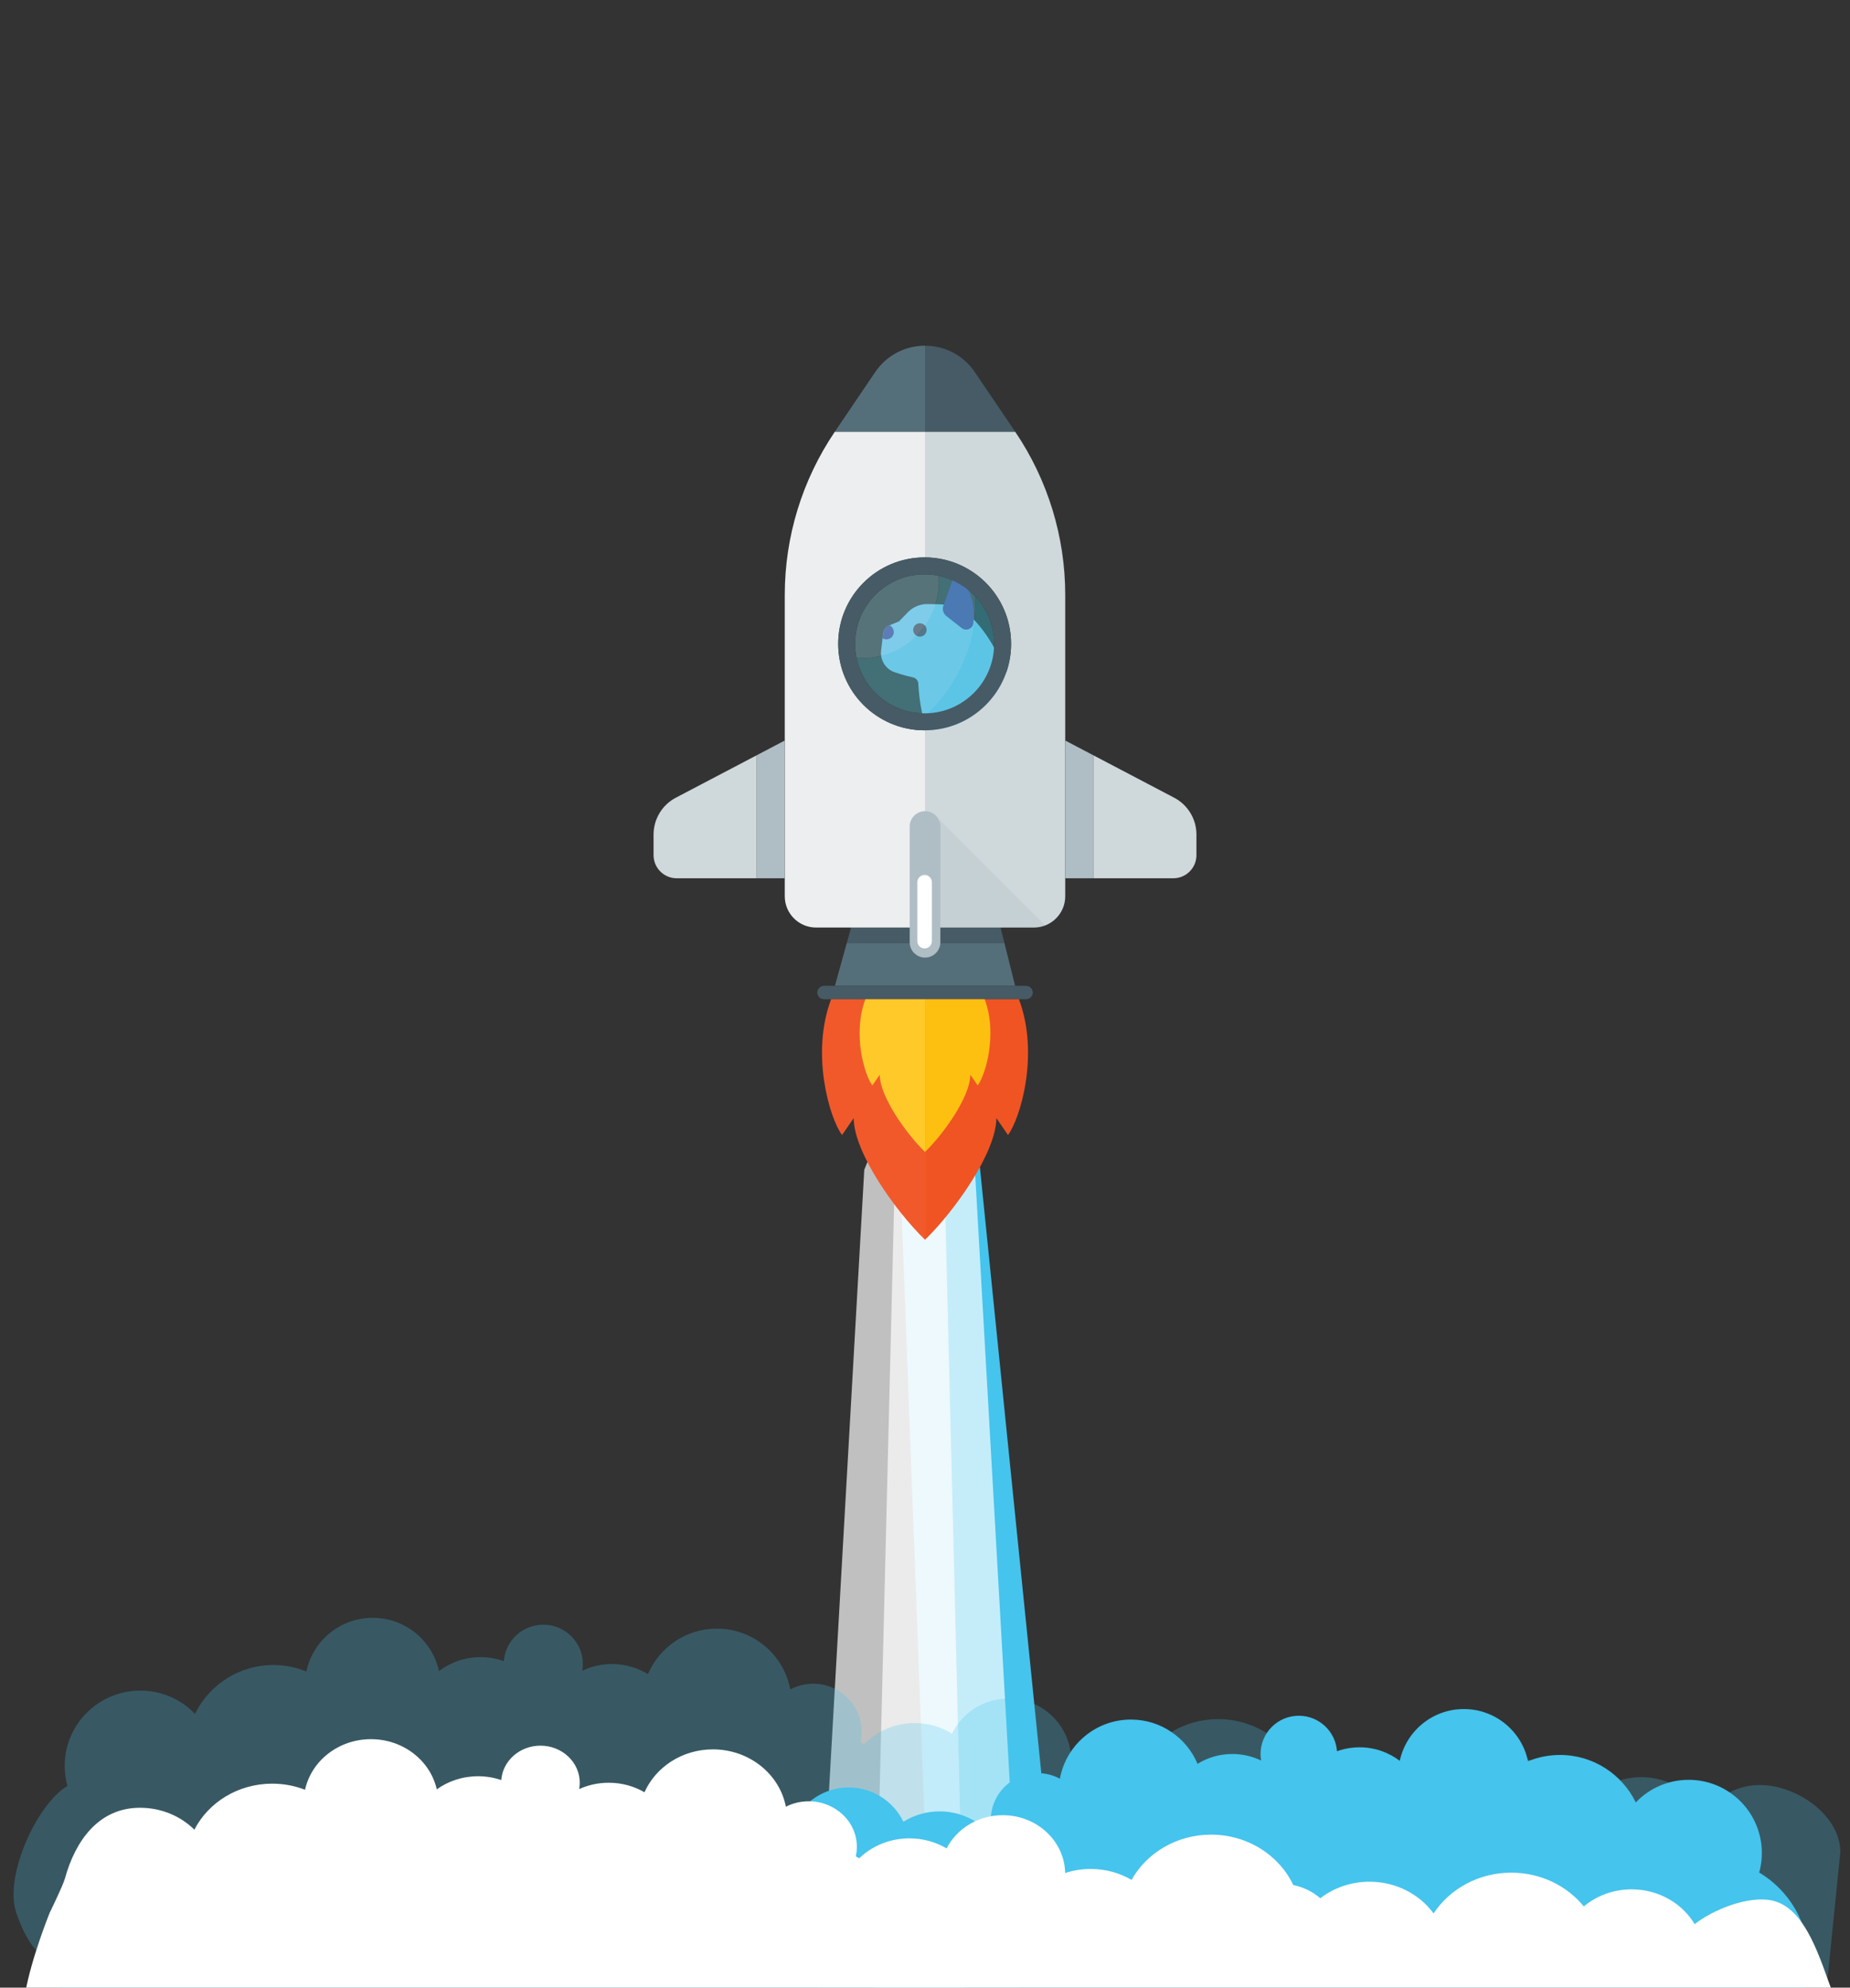 <?xml version="1.0" encoding="utf-8"?>
<!-- Generator: Adobe Illustrator 17.0.0, SVG Export Plug-In . SVG Version: 6.00 Build 0)  -->
<!DOCTYPE svg PUBLIC "-//W3C//DTD SVG 1.1//EN" "http://www.w3.org/Graphics/SVG/1.1/DTD/svg11.dtd">
<svg version="1.1" id="Layer_1" xmlns="http://www.w3.org/2000/svg" xmlns:xlink="http://www.w3.org/1999/xlink" x="0px" y="0px"
	 width="670px" height="720px" viewBox="0 0 670 720" enable-background="new 0 0 670 720" xml:space="preserve">
<rect x="0" y="0" width="670" height="720" fill="#333333" stroke="none"/>
<rect fill="none" width="670" height="720"/>
<g id="columnaDeHumo">
	<line fill="none" x1="313.715" y1="407.892" x2="285.49" y2="686.436"/>
	<polygon fill="#45C4ED" points="323.972,371.041 353.371,407.892 381.596,686.436 335.788,684.171 	"/>
	<g opacity="0.69">
		<polygon fill="#FFFFFF" points="323.89,396.725 313.008,423.726 293.526,766.761 333.046,766.761 372.565,766.761 
			353.083,423.726 342.201,396.725 333.046,397.615 		"/>
	</g>
	<g opacity="0.69">
		<polygon fill="#FFFFFF" points="329.072,387.556 324.349,414.558 315.894,757.592 333.046,757.592 350.197,757.592 
			341.742,414.558 337.019,387.556 333.046,388.447 		"/>
	</g>
</g>
<g id="nave">
	<g>
		<path fill="#77C8F0" d="M365.152,245.406c-2.322-5.902-6.329-14.479-12.24-20.736c0,0-4.575-4.993-11.114-5.687
			c-1.381-0.136-5.657-0.162-5.657-0.162c-2.743-0.124-5.428,0.989-7.341,2.949l-3.178,3.294l-3.607,1.497
			c-1.182,0.506-2.078,1.616-2.191,2.933l-0.73,6.241c-0.395,3.503,1.768,6.848,5.195,7.858c0,0,2.789,0.997,6.367,1.777
			c1.059,0.234,1.869,1.167,1.909,2.254c0.358,7.32,1.99,14.428,3.984,20.618c10.982-5.532,22.604-10.101,32.33-17.517
			C367.26,249.269,365.969,247.463,365.152,245.406z"/>
		<path fill="#3F4499" d="M345.283,209.224l-3.623,10.138c-0.498,1.393-0.041,2.914,1.131,3.833l5.526,4.332
			c1.57,1.205,3.91,0.254,4.187-1.719c1.197-9.146-2.962-14.705-5.233-16.946C346.667,208.147,345.577,208.401,345.283,209.224z"/>
		<path fill="#4E4251" d="M332.333,230.462c-1.267-0.453-1.918-1.829-1.465-3.096c0.453-1.266,1.829-1.918,3.096-1.465
			c1.268,0.453,1.919,1.829,1.466,3.096C334.977,230.264,333.601,230.915,332.333,230.462z"/>
		<path fill="#3F4499" d="M323.558,229.826c0.453-1.267-0.176-2.706-1.374-3.349l-0.172,0.082c-1.182,0.506-2.078,1.616-2.191,2.933
			l-0.186,1.719c0.126,0.045,0.231,0.155,0.421,0.222C321.511,231.953,323.059,231.221,323.558,229.826z"/>
	</g>
	<g>
		<g>
			<g>
				<g>
					<polygon fill="#465B65" points="362.331,335.855 308.261,335.855 306.643,341.694 363.791,341.694 					"/>
					<polygon fill="#556F7A" points="306.643,341.694 302.374,357.106 367.644,357.106 363.791,341.694 					"/>
				</g>
				<path fill="#465B65" d="M371.606,361.957h-73.195c-1.334,0-2.425-1.091-2.425-2.425l0,0c0-1.334,1.091-2.425,2.425-2.425h73.195
					c1.334,0,2.425,1.091,2.425,2.425l0,0C374.032,360.865,372.94,361.957,371.606,361.957z"/>
			</g>
			<g>
				<path fill="#F1592B" d="M301.002,361.957c-7.499,19.872-0.481,43.275,3.963,49.183l4.216-6.135
					c0,12.27,14.847,33.4,25.828,44.079v-87.127L301.002,361.957L301.002,361.957z"/>
				<path fill="#F05423" d="M369.015,361.957c7.499,19.872,0.481,43.275-3.962,49.183l-4.216-6.135
					c0,12.27-14.847,33.4-25.828,44.079v-87.127L369.015,361.957L369.015,361.957z"/>
			</g>
			<g>
				<path fill="#FFCA29" d="M313.418,361.957c-4.761,12.617-0.305,27.476,2.516,31.226l2.677-3.895
					c0,7.79,9.427,21.206,16.398,27.986v-55.318L313.418,361.957L313.418,361.957z"/>
				<path fill="#FDC010" d="M356.6,361.957c4.761,12.617,0.305,27.476-2.516,31.226l-2.677-3.895c0,7.79-9.427,21.206-16.398,27.986
					v-55.318L356.6,361.957L356.6,361.957z"/>
			</g>
		</g>
	</g>
	<path fill="#465B65" d="M367.681,156.419L353.06,134.81c-4.324-6.391-11.192-9.585-18.06-9.584v31.192L367.681,156.419
		L367.681,156.419z"/>
	<path fill="#556F7A" d="M335,125.226c-6.864,0.001-13.728,3.195-18.05,9.582l-14.626,21.611H335V125.226z"/>
	<path fill="#ECEEEF" d="M334.899,264.543c-17.296,0-31.318-14.022-31.318-31.318s14.022-31.318,31.318-31.318
		c0.034,0,0.067,0.003,0.101,0.003v-18.732V156.42h-32.676c-11.802,17.438-18.11,38.012-18.11,59.069v109.167
		c0,6.257,5.072,11.329,11.329,11.329H335v-71.444C334.966,264.541,334.933,264.543,334.899,264.543z"/>
	<path fill="#CFD8DB" d="M367.683,156.422l-0.003-0.004H335v26.758v18.733c17.232,0.076,31.178,14.065,31.178,31.315
		S352.232,264.463,335,264.54v71.444h39.457c6.257,0,11.329-5.072,11.329-11.329V215.481
		C385.786,194.428,379.481,173.859,367.683,156.422z"/>
	<g opacity="0.4">
		<g>
			<path fill="#34C1D6" d="M360.032,233.225c0-6.616-2.566-12.624-6.74-17.117c0.013,0.497,0.038,0.992,0.038,1.492
				c0,16.04-6.708,30.504-17.458,40.772C349.304,257.84,360.032,246.788,360.032,233.225z"/>
			<path fill="#5AC8DA" d="M353.33,217.6c0-0.501-0.025-0.995-0.038-1.492c-3.496-3.763-8.117-6.467-13.341-7.54
				c0.051,0.687,0.086,1.379,0.086,2.08c0,15.329-12.426,27.755-27.755,27.755c-0.7,0-1.392-0.035-2.08-0.086
				c2.355,11.462,12.499,20.081,24.657,20.081c0.339,0,0.676-0.012,1.012-0.026C346.622,248.104,353.33,233.64,353.33,217.6z"/>
		</g>
		<path fill="#89D3E1" d="M340.037,210.647c0-0.7-0.035-1.392-0.086-2.08c-1.645-0.338-3.348-0.516-5.092-0.516
			c-13.903,0-25.173,11.27-25.173,25.173c0,1.745,0.178,3.447,0.516,5.092c0.687,0.051,1.379,0.086,2.08,0.086
			C327.611,238.402,340.037,225.976,340.037,210.647z"/>
	</g>
	<path fill="#465B65" d="M334.859,201.907c-17.297,0-31.318,14.022-31.318,31.318s14.022,31.318,31.318,31.318
		c17.297,0,31.318-14.022,31.318-31.318S352.156,201.907,334.859,201.907z M335.872,258.372c-0.336,0.013-0.673,0.026-1.012,0.026
		c-12.158,0-22.303-8.62-24.657-20.081c-0.338-1.645-0.516-3.347-0.516-5.092c0-13.903,11.27-25.173,25.173-25.173
		c1.745,0,3.447,0.178,5.092,0.516c5.224,1.073,9.844,3.777,13.341,7.54c4.174,4.493,6.74,10.501,6.74,17.117
		C360.032,246.788,349.304,257.84,335.872,258.372z"/>
	<g>
		<polygon fill="#AFBDC4" points="385.786,268.24 385.786,318.134 395.956,318.134 395.956,273.579 		"/>
		<path fill="#CFD8DB" d="M433.306,302.301c0-5.604-3.108-10.745-8.069-13.35l-29.28-15.371v44.554h28.978
			c4.624,0,8.372-3.748,8.372-8.372v-7.461H433.306z"/>
	</g>
	<g>
		<polygon fill="#AFBDC4" points="284.214,268.24 284.214,318.134 274.044,318.134 274.044,273.579 		"/>
		<path fill="#CFD8DB" d="M236.694,302.301c0-5.604,3.108-10.745,8.069-13.35l29.28-15.371v44.554h-28.978
			c-4.624,0-8.372-3.748-8.372-8.372L236.694,302.301L236.694,302.301z"/>
	</g>
	<path opacity="0.15" fill="#8FA3AD" enable-background="new    " d="M338.404,295.126l40.067,40.067
		c-0.978,0.338-1.794,0.768-6.864,0.768s-33.93,0-33.93,0L338.404,295.126z"/>
	<path fill="#AFBDC4" d="M335.014,346.868L335.014,346.868c-3.054,0-5.554-2.499-5.554-5.554v-41.921
		c0-3.054,2.499-5.554,5.554-5.554l0,0c3.054,0,5.553,2.499,5.553,5.554v41.921C340.568,344.369,338.069,346.868,335.014,346.868z"
		/>
	<path fill="#FFFFFF" d="M334.859,343.557L334.859,343.557c-1.453,0-2.642-1.189-2.642-2.642v-21.344
		c0-1.453,1.189-2.642,2.642-2.642l0,0c1.453,0,2.642,1.189,2.642,2.642v21.344C337.501,342.368,336.312,343.557,334.859,343.557z"
		/>
</g>
<g id="nubeDeHumo">
	<g opacity="0.26">
		<path fill="#45C4ED" d="M196.761,588.518c7.911,0,14.324,6.381,14.324,14.252c0,0.829-0.071,1.643-0.208,2.433
			c3.259-1.56,6.914-2.433,10.772-2.433c4.775,0,9.236,1.34,13.024,3.659c4.091-9.684,13.714-16.485,24.936-16.485
			c13.263,0,24.295,9.502,26.595,22.036c2.477-1.33,5.31-2.084,8.32-2.084c9.691,0,17.548,7.816,17.548,17.458
			c0,1.275-0.138,2.518-0.399,3.716c0.426,0.234,0.845,0.48,1.254,0.741c4.649-4.728,11.131-7.664,18.304-7.664
			c4.976,0,9.619,1.413,13.549,3.857c3.683-7.555,11.465-12.764,20.472-12.764c12.426,0,22.522,9.916,22.735,22.228
			c2.918-1.012,6.053-1.564,9.317-1.564c5.461,0,10.559,1.54,14.883,4.207c5.493-10.341,16.412-17.39,28.986-17.39
			c13.36,0,24.85,7.956,29.952,19.364c3.747,0.806,7.126,2.593,9.855,5.076c4.889-3.968,11.131-6.349,17.932-6.349
			c9.684,0,18.234,4.826,23.357,12.191c5.875-9.409,16.356-15.674,28.308-15.674c10.772,0,20.348,5.09,26.436,12.983
			c4.643-4.087,10.747-6.569,17.433-6.569c9.867,0,18.463,5.402,22.97,13.395c4.349-6.364,11.685-10.545,20.003-10.545
			c13.35,0,29.081,11.023,29.081,24.305l-4.909,48.556H304.914h-24.709H39.171v-2.601c-18.758-2.293-27.269-6.366-33.283-23.995
			c-4.495-13.176,7.435-39.346,18.534-45.937c-0.643-2.316-0.988-4.754-0.988-7.274c0-15.053,12.265-27.257,27.396-27.257
			c7.785,0,14.812,3.231,19.8,8.419c5.105-10.466,15.888-17.682,28.367-17.682c4.237,0,8.277,0.834,11.968,2.343
			c2.304-11.1,12.184-19.445,24.023-19.445c11.783,0,21.624,8.267,23.988,19.288c4.179-3.16,9.391-5.037,15.045-5.037
			c2.968,0,5.814,0.517,8.454,1.466C183.004,594.35,189.198,588.518,196.761,588.518z"/>
	</g>
	<path fill="#45C4ED" d="M470.384,621.494c-7.654,0-13.858,6.205-13.858,13.858c0,0.807,0.069,1.597,0.201,2.366
		c-3.153-1.516-6.689-2.366-10.422-2.366c-4.62,0-8.935,1.303-12.601,3.558c-3.958-9.417-13.268-16.03-24.124-16.03
		c-12.832,0-23.504,9.24-25.73,21.428c-2.396-1.293-5.137-2.027-8.049-2.027c-9.376,0-16.977,7.601-16.977,16.977
		c0,1.24,0.134,2.449,0.386,3.613c-0.413,0.228-0.817,0.467-1.213,0.72c-4.497-4.598-10.769-7.452-17.709-7.452
		c-4.814,0-9.306,1.374-13.108,3.751c-3.563-7.347-11.092-12.411-19.806-12.411c-12.022,0-21.789,9.642-21.995,21.615
		c-2.823-0.984-5.856-1.521-9.013-1.521c-5.283,0-10.215,1.498-14.399,4.091c-5.315-10.056-15.878-16.91-28.043-16.91
		c-12.925,0-24.042,7.736-28.977,18.83c-3.625,0.784-6.894,2.521-9.534,4.936c-4.73-3.859-10.769-6.174-17.349-6.174
		c-9.369,0-17.641,4.693-22.597,11.855c-5.684-9.149-15.824-15.241-27.386-15.241c-10.422,0-19.686,4.95-25.576,12.624
		c-4.492-3.974-10.397-6.388-16.866-6.388c-9.546,0-17.863,5.253-22.223,13.025c-4.207-6.188-11.305-10.254-19.353-10.254
		c-12.915,0-23.386,10.47-23.386,23.386v47.464h345.074h23.905h233.19v-2.529c18.147-2.23,32.2-17.696,32.2-36.447
		c0-13.414-7.193-25.147-17.931-31.556c0.622-2.252,0.956-4.623,0.956-7.073c0-14.638-11.866-26.505-26.505-26.505
		c-7.532,0-14.33,3.142-19.155,8.187c-4.939-10.177-15.371-17.194-27.444-17.194c-4.099,0-8.008,0.811-11.578,2.278
		c-2.229-10.794-11.788-18.908-23.241-18.908c-11.4,0-20.921,8.039-23.208,18.756c-4.043-3.073-9.086-4.898-14.556-4.898
		c-2.871,0-5.625,0.503-8.179,1.426C483.694,627.166,477.702,621.494,470.384,621.494z"/>
	<path fill="#FFFFFF" d="M195.732,632.334c7.861,0,14.234,6.014,14.234,13.431c0,0.782-0.07,1.548-0.207,2.293
		c3.239-1.47,6.87-2.293,10.705-2.293c4.745,0,9.178,1.262,12.942,3.448c4.066-9.127,13.628-15.536,24.779-15.536
		c13.18,0,24.142,8.955,26.429,20.768c2.461-1.253,5.276-1.964,8.268-1.964c9.63,0,17.437,7.367,17.437,16.453
		c0,1.202-0.136,2.373-0.397,3.502c0.424,0.221,0.839,0.453,1.246,0.698c4.62-4.456,11.061-7.222,18.189-7.222
		c4.945,0,9.559,1.332,13.464,3.635c3.66-7.12,11.393-12.029,20.343-12.029c12.348,0,22.38,9.345,22.592,20.949
		c2.899-0.954,6.015-1.474,9.258-1.474c5.426,0,10.493,1.452,14.789,3.965c5.459-9.746,16.309-16.389,28.804-16.389
		c13.276,0,24.694,7.498,29.764,18.25c3.723,0.76,7.082,2.443,9.793,4.783c4.858-3.74,11.061-5.984,17.82-5.984
		c9.623,0,18.119,4.548,23.211,11.489c5.838-8.867,16.253-14.771,28.13-14.771c10.705,0,20.22,4.797,26.27,12.235
		c4.614-3.852,10.679-6.192,17.323-6.192c9.805,0,18.348,5.091,22.826,12.624c6.435-5.111,19.184-10.399,27.923-8.605
		c12.583,2.583,17.752,22.198,22.188,33.816l16.681,33.517H303.205h-24.554H39.132H3.036c1.517-7.833,3.045-16.392,6.067-33.667
		C11.344,709.255,18,692.859,18,692.859s4.806-9.839,5.494-12.339c3.764-13.678,12.188-25.688,27.224-25.688
		c7.737,0,14.719,3.045,19.675,7.934c5.073-9.863,15.788-16.664,28.189-16.664c4.21,0,8.225,0.786,11.893,2.207
		c2.289-10.461,12.108-18.325,23.872-18.325c11.709,0,21.489,7.791,23.838,18.178c4.152-2.979,9.332-4.747,14.951-4.747
		c2.949,0,5.778,0.488,8.4,1.382C182.061,637.831,188.216,632.334,195.732,632.334z"/>
</g>
</svg>

